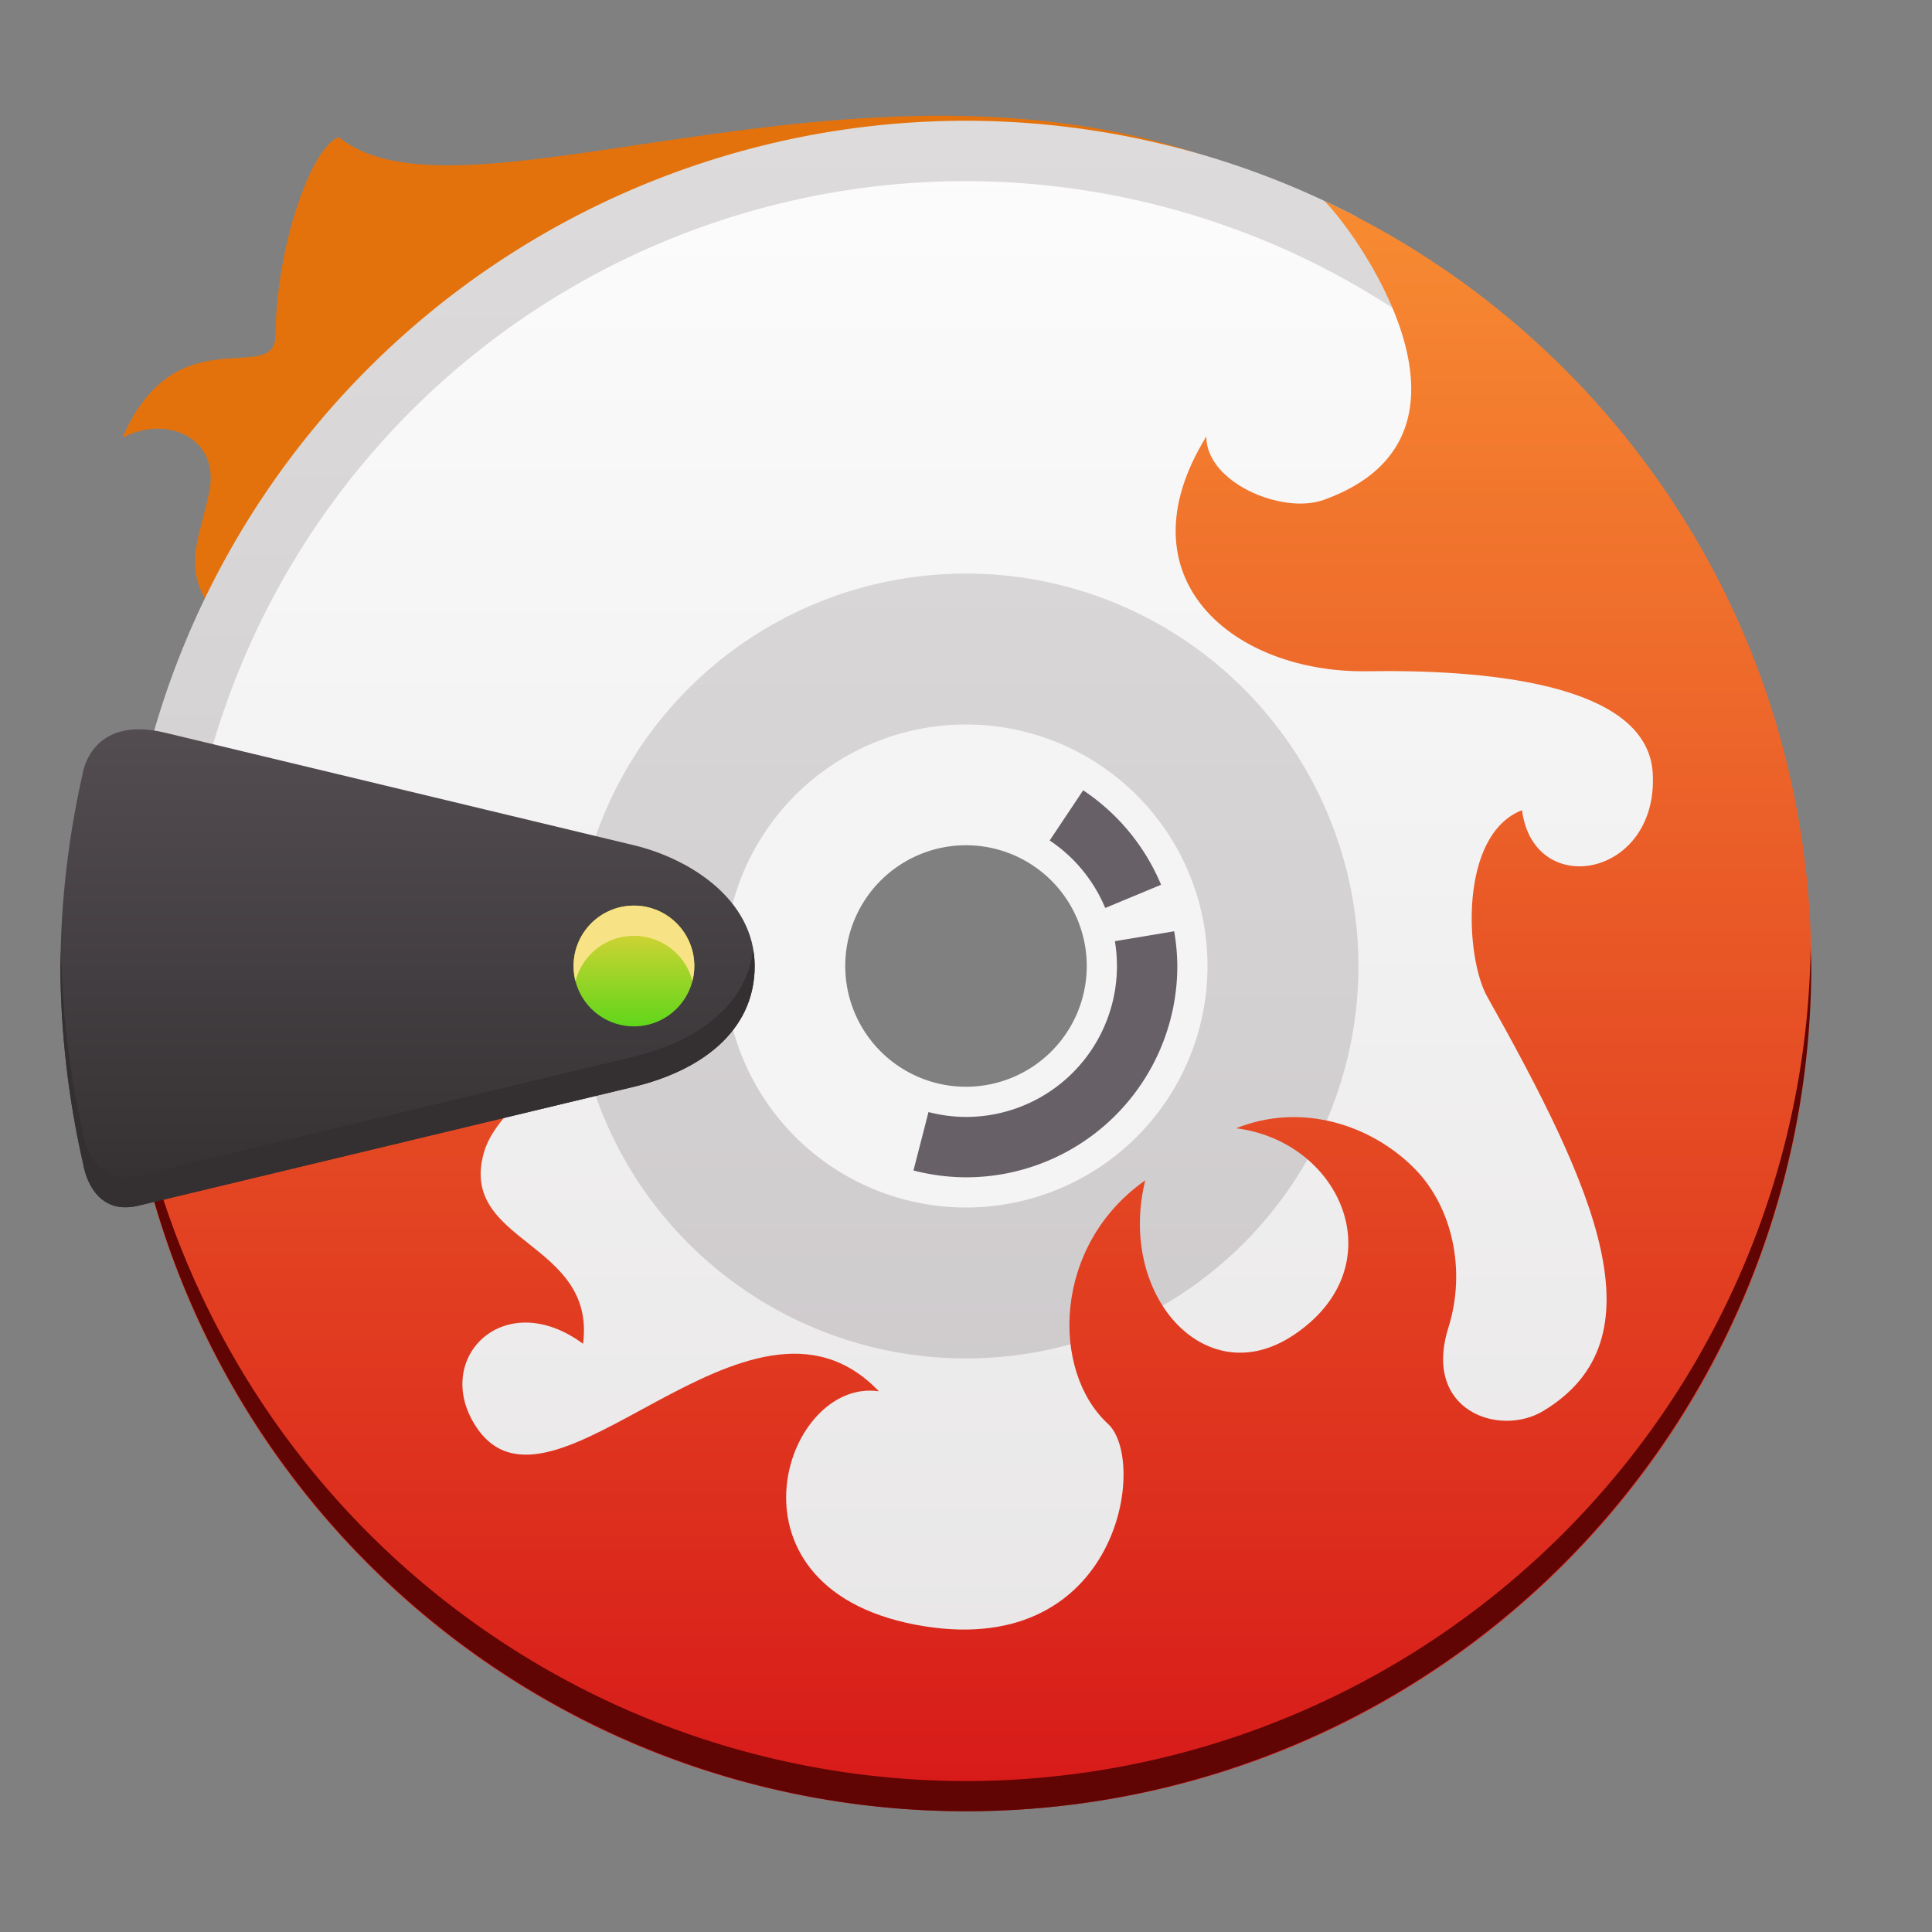 <?xml version="1.0" encoding="UTF-8" standalone="no"?>
<!-- Created with Inkscape (http://www.inkscape.org/) -->

<svg
   xmlns:dc="http://purl.org/dc/elements/1.1/"
   xmlns:cc="http://creativecommons.org/ns#"
   xmlns:rdf="http://www.w3.org/1999/02/22-rdf-syntax-ns#"
   xmlns:svg="http://www.w3.org/2000/svg"
   xmlns="http://www.w3.org/2000/svg"
   xmlns:xlink="http://www.w3.org/1999/xlink"
   xmlns:sodipodi="http://sodipodi.sourceforge.net/DTD/sodipodi-0.dtd"
   xmlns:inkscape="http://www.inkscape.org/namespaces/inkscape"
   id="svg2"
   height="64"
   viewBox="0 0 64 64"
   width="64"
   version="1.1"
   inkscape:version="0.91 r13725"
   sodipodi:docname="k3b.svg">
  <rect x="0" y="0" width="64" height="64" fill="#808080" stroke="none"/>
  <sodipodi:namedview
     pagecolor="#ffffff"
     bordercolor="#666666"
     borderopacity="1"
     objecttolerance="10"
     gridtolerance="10"
     guidetolerance="10"
     inkscape:pageopacity="0"
     inkscape:pageshadow="2"
     inkscape:window-width="2817"
     inkscape:window-height="1513"
     id="namedview25"
     showgrid="false"
     inkscape:zoom="22.627417"
     inkscape:cx="19.326162"
     inkscape:cy="57.312262"
     inkscape:window-x="0"
     inkscape:window-y="0"
     inkscape:window-maximized="0"
     inkscape:current-layer="svg2"
     inkscape:snap-bbox="true"
     inkscape:bbox-nodes="true"
     inkscape:object-nodes="true">
    <inkscape:grid
       type="xygrid"
       id="grid4161" />
  </sodipodi:namedview>
  <defs
     id="defs4">
    <linearGradient
       inkscape:collect="always"
       xlink:href="#linearGradient4543"
       id="linearGradient4549-8"
       x1="19"
       y1="1020.362"
       x2="23"
       y2="1020.362"
       gradientUnits="userSpaceOnUse"
       gradientTransform="translate(-53,-999.362)" />
    <linearGradient
       inkscape:collect="always"
       id="linearGradient4543">
      <stop
         style="stop-color:#60d61a;stop-opacity:1;"
         offset="0"
         id="stop4545" />
      <stop
         style="stop-color:#f1d23b;stop-opacity:1"
         offset="1"
         id="stop4547" />
    </linearGradient>
    <linearGradient
       inkscape:collect="always"
       xlink:href="#linearGradient4535"
       id="linearGradient4541"
       x1="11"
       y1="24"
       x2="11"
       y2="40"
       gradientUnits="userSpaceOnUse" />
    <linearGradient
       inkscape:collect="always"
       id="linearGradient4535">
      <stop
         style="stop-color:#534d52;stop-opacity:1;"
         offset="0"
         id="stop4537" />
      <stop
         style="stop-color:#343031;stop-opacity:1"
         offset="1"
         id="stop4539" />
    </linearGradient>
    <linearGradient
       inkscape:collect="always"
       xlink:href="#linearGradient4605"
       id="linearGradient4611"
       x1="34"
       y1="1048.362"
       x2="34"
       y2="992.362"
       gradientUnits="userSpaceOnUse"
       gradientTransform="translate(0,-988.362)" />
    <linearGradient
       inkscape:collect="always"
       id="linearGradient4605">
      <stop
         style="stop-color:#d71919;stop-opacity:1"
         offset="0"
         id="stop4607" />
      <stop
         style="stop-color:#f99133;stop-opacity:1"
         offset="1"
         id="stop4609" />
    </linearGradient>
    <linearGradient
       inkscape:collect="always"
       xlink:href="#linearGradient4621"
       id="linearGradient4635"
       x1="36"
       y1="59"
       x2="36"
       y2="4"
       gradientUnits="userSpaceOnUse" />
    <linearGradient
       inkscape:collect="always"
       id="linearGradient4621">
      <stop
         style="stop-color:#cac6c9;stop-opacity:1"
         offset="0"
         id="stop4623" />
      <stop
         style="stop-color:#dddbdb;stop-opacity:1"
         offset="1"
         id="stop4625" />
    </linearGradient>
    <linearGradient
       inkscape:collect="always"
       xlink:href="#linearGradient4613"
       id="linearGradient4619"
       x1="5"
       y1="32"
       x2="59"
       y2="32"
       gradientUnits="userSpaceOnUse"
       gradientTransform="matrix(0,-1,1,0,0,64)" />
    <linearGradient
       inkscape:collect="always"
       id="linearGradient4613">
      <stop
         style="stop-color:#e7e5e5;stop-opacity:1"
         offset="0"
         id="stop4615" />
      <stop
         style="stop-color:#fcfcfc;stop-opacity:1"
         offset="1"
         id="stop4617" />
    </linearGradient>
    <linearGradient
       inkscape:collect="always"
       xlink:href="#linearGradient4621"
       id="linearGradient4627"
       x1="4"
       y1="32"
       x2="58"
       y2="32"
       gradientUnits="userSpaceOnUse"
       gradientTransform="matrix(0,-1,1,0,0,64)" />
  </defs>
  <path
     style="fill:#e4720c;fill-rule:evenodd"
     inkscape:connector-curvature="0"
     d="M 42,6 C 29.767,0.325 15.452,8 11.222,4.543 10.306,4.878 9.153,8.153 9.125,11.103 9.108,12.829 5.835,10.38 4.058,14.499 c 1.486,-0.778 3.22,0.024 2.88,1.755 -0.462,2.352 -1.489,3.072 2.336,6.149 2.875,1.928 14.027,-0.022 14.027,-0.022 z"
     id="path5787-4"
     sodipodi:nodetypes="ccscsccc" />
  <path
     style="color:#000000;clip-rule:nonzero;display:inline;overflow:visible;visibility:visible;opacity:1;isolation:auto;mix-blend-mode:normal;color-interpolation:sRGB;color-interpolation-filters:linearRGB;solid-color:#000000;solid-opacity:1;fill:url(#linearGradient4627);fill-opacity:1;fill-rule:nonzero;stroke:none;stroke-width:4;stroke-linecap:butt;stroke-linejoin:miter;stroke-miterlimit:4;stroke-dasharray:none;stroke-dashoffset:0;stroke-opacity:1;color-rendering:auto;image-rendering:auto;shape-rendering:auto;text-rendering:auto;enable-background:accumulate"
     d="M 17,32 A 15,15 0 0 0 32,47 15,15 0 0 0 47,32 15,15 0 0 0 32,17 15,15 0 0 0 17,32 Z m 10,0 a 5,5 0 0 1 5,-5 5,5 0 0 1 5,5 5,5 0 0 1 -5,5 5,5 0 0 1 -5,-5 z"
     id="path6022"
     inkscape:connector-curvature="0" />
  <path
     style="color:#000000;clip-rule:nonzero;display:inline;overflow:visible;visibility:visible;opacity:1;isolation:auto;mix-blend-mode:normal;color-interpolation:sRGB;color-interpolation-filters:linearRGB;solid-color:#000000;solid-opacity:1;fill:url(#linearGradient4619);fill-opacity:1;fill-rule:nonzero;stroke:none;stroke-width:4;stroke-linecap:butt;stroke-linejoin:miter;stroke-miterlimit:4;stroke-dasharray:none;stroke-dashoffset:0;stroke-opacity:1;color-rendering:auto;image-rendering:auto;shape-rendering:auto;text-rendering:auto;enable-background:accumulate"
     d="M 5,32 A 27,27 0 0 0 32,59 27,27 0 0 0 59,32 27,27 0 0 0 32,5 27,27 0 0 0 5,32 Z m 14,0 A 13,13 0 0 1 32,19 13,13 0 0 1 45,32 13,13 0 0 1 32,45 13,13 0 0 1 19,32 Z"
     id="path6024"
     inkscape:connector-curvature="0" />
  <path
     style="color:#000000;clip-rule:nonzero;display:inline;overflow:visible;visibility:visible;opacity:1;isolation:auto;mix-blend-mode:normal;color-interpolation:sRGB;color-interpolation-filters:linearRGB;solid-color:#000000;solid-opacity:1;fill:url(#linearGradient4635);fill-opacity:1;fill-rule:nonzero;stroke:none;stroke-width:4;stroke-linecap:butt;stroke-linejoin:miter;stroke-miterlimit:4;stroke-dasharray:none;stroke-dashoffset:0;stroke-opacity:1;color-rendering:auto;image-rendering:auto;shape-rendering:auto;text-rendering:auto;enable-background:accumulate"
     d="M 32,4 A 28,28 0 0 0 4,32 28,28 0 0 0 4.078,33.539 L 5,34 6.367,36.324 A 26,26 0 0 1 6,32 26,26 0 0 1 32,6 26,26 0 0 1 51.65,15.023 L 51,14 44.943,7.186 A 28,28 0 0 0 32,4 Z M 55.697,21.381 a 26,26 0 0 1 1.973,6.596 L 58,25 55.697,21.381 Z m 0.465,20.152 a 26,26 0 0 1 -1.205,2.639 L 56,43 56.162,41.533 Z"
     id="path6024-7"
     inkscape:connector-curvature="0" />
  <path
     style="color:#000000;clip-rule:nonzero;display:inline;overflow:visible;visibility:visible;opacity:1;isolation:auto;mix-blend-mode:normal;color-interpolation:sRGB;color-interpolation-filters:linearRGB;solid-color:#000000;solid-opacity:1;fill:#f5f4f4;fill-opacity:1;fill-rule:nonzero;stroke:none;stroke-width:4;stroke-linecap:butt;stroke-linejoin:miter;stroke-miterlimit:4;stroke-dasharray:none;stroke-dashoffset:0;stroke-opacity:1;color-rendering:auto;image-rendering:auto;shape-rendering:auto;text-rendering:auto;enable-background:accumulate"
     d="m 32,24 a 8,8 0 0 0 -8,8 8,8 0 0 0 8,8 8,8 0 0 0 8,-8 8,8 0 0 0 -8,-8 z m 0,4 a 4,4 0 0 1 4,4 4,4 0 0 1 -4,4 4,4 0 0 1 -4,-4 4,4 0 0 1 4,-4 z"
     id="path6022-5"
     inkscape:connector-curvature="0" />
  <path
     id="path5801-1"
     d="m 43.854,6.644 c 0.876,0.805 6.051,7.736 0.001,9.914 -1.387,0.499 -3.906,-0.581 -3.893,-2.1 -2.906,4.7 0.898,7.848 5.341,7.778 3.612,-0.057 9.27,0.314 9.446,3.378 0.198,3.457 -3.94,4.21 -4.331,1.224 -2.104,0.822 -1.875,4.889 -1.157,6.168 3.6,6.414 5.817,11.356 1.857,13.737 -1.442,0.867 -4.008,0 -3.137,-2.768 0.593,-1.887 0.137,-3.991 -1.125,-5.268 C 45.436,37.272 43.125,36.5 40.949,37.375 c 3.529,0.449 5.297,4.617 1.875,6.869 -2.921,1.922 -5.818,-1.372 -4.886,-5.143 -3.073,2.154 -3.129,6.322 -1.238,8.062 1.334,1.228 0.36,7.719 -6.055,6.713 -7.033,-1.103 -4.717,-8.256 -1.531,-7.788 -4.327,-4.538 -10.901,5.1 -13.386,1.107 -1.392,-2.236 0.994,-4.592 3.587,-2.681 0.438,-3.408 -4.153,-3.321 -3.282,-6.344 0.607,-2.108 5.032,-4.243 5.032,-4.243 L 4.05,33.587 c 0.818,14.766 12.974,26.412 27.952,26.412 15.511,0 27.998,-12.487 27.998,-27.998 0,-11.269 -6.6,-20.906 -16.145,-25.352"
     inkscape:connector-curvature="0"
     style="fill:url(#linearGradient4611);fill-opacity:1;fill-rule:evenodd"
     sodipodi:nodetypes="cscsscsssacscsscscsccssc" />
  <path
     style="color:#000000;clip-rule:nonzero;display:inline;overflow:visible;visibility:visible;opacity:1;isolation:auto;mix-blend-mode:normal;color-interpolation:sRGB;color-interpolation-filters:linearRGB;solid-color:#000000;solid-opacity:1;fill:#686067;fill-opacity:1;fill-rule:nonzero;stroke:none;stroke-width:4;stroke-linecap:butt;stroke-linejoin:miter;stroke-miterlimit:4;stroke-dasharray:none;stroke-dashoffset:0;stroke-opacity:1;color-rendering:auto;image-rendering:auto;shape-rendering:auto;text-rendering:auto;enable-background:accumulate"
     d="m 35.881,26.18 -1.109,1.662 a 5,5 0 0 1 1.84,2.236 l 1.85,-0.769 a 7,7 0 0 0 -2.58,-3.129 z m 3.016,4.67 -1.965,0.328 a 5,5 0 0 1 0.068,0.822 5,5 0 0 1 -5,5 5,5 0 0 1 -1.242,-0.162 l -0.498,1.935 A 7,7 0 0 0 32,39 7,7 0 0 0 39,32 7,7 0 0 0 38.896,30.85 Z"
     id="path4501"
     inkscape:connector-curvature="0" />
  <path
     style="color:#000000;clip-rule:nonzero;display:inline;overflow:visible;visibility:visible;opacity:1;isolation:auto;mix-blend-mode:normal;color-interpolation:sRGB;color-interpolation-filters:linearRGB;solid-color:#000000;solid-opacity:1;fill:#600404;fill-opacity:1;fill-rule:nonzero;stroke:none;stroke-width:4;stroke-linecap:butt;stroke-linejoin:miter;stroke-miterlimit:4;stroke-dasharray:none;stroke-dashoffset:0;stroke-opacity:1;color-rendering:auto;image-rendering:auto;shape-rendering:auto;text-rendering:auto;enable-background:accumulate"
     d="M 59.979,31.414 A 28,28 0 0 1 32,59 28,28 0 0 1 4.021,31.586 28,28 0 0 0 4,32 28,28 0 0 0 32,60 28,28 0 0 0 60,32 28,28 0 0 0 59.979,31.414 Z"
     id="path4587"
     inkscape:connector-curvature="0" />
  <path
     style="color:#000000;clip-rule:nonzero;display:inline;overflow:visible;visibility:visible;opacity:1;isolation:auto;mix-blend-mode:normal;color-interpolation:sRGB;color-interpolation-filters:linearRGB;solid-color:#000000;solid-opacity:1;fill:url(#linearGradient4541);fill-opacity:1;fill-rule:nonzero;stroke:none;stroke-width:4;stroke-linecap:butt;stroke-linejoin:miter;stroke-miterlimit:4;stroke-dasharray:none;stroke-dashoffset:0;stroke-opacity:1;color-rendering:auto;image-rendering:auto;shape-rendering:auto;text-rendering:auto;enable-background:accumulate"
     d="M 5.461,24.27 C 3,23.679 2.738,25.631 2.738,25.631 2.265,27.721 2.018,29.857 2,32 c 0.01,2.211 0.264,4.413 0.758,6.568 0,0 0.242,1.752 1.828,1.371 L 21,36 c 2.148,-0.516 4,-1.791 4,-4 0,-2.209 -2.166,-3.56 -4,-4 z"
     id="path4524"
     inkscape:connector-curvature="0"
     sodipodi:nodetypes="scccssscs" />
  <path
     style="color:#000000;clip-rule:nonzero;display:inline;overflow:visible;visibility:visible;opacity:1;isolation:auto;mix-blend-mode:normal;color-interpolation:sRGB;color-interpolation-filters:linearRGB;solid-color:#000000;solid-opacity:1;fill:#343031;fill-opacity:1;fill-rule:nonzero;stroke:none;stroke-width:4;stroke-linecap:butt;stroke-linejoin:miter;stroke-miterlimit:4;stroke-dasharray:none;stroke-dashoffset:0;stroke-opacity:1;color-rendering:auto;image-rendering:auto;shape-rendering:auto;text-rendering:auto;enable-background:accumulate"
     d="M 24.951,31.463 C 24.706,33.383 22.99,34.522 21,35 L 4.586,38.94 C 3,39.32 2.758,37.568 2.758,37.568 2.303,35.584 2.062,33.559 2.018,31.525 2.014,31.684 2.001,31.842 2,32 c 0.01,2.211 0.264,4.414 0.758,6.568 0,0 0.242,1.752 1.828,1.371 L 21,36 c 2.148,-0.516 4,-1.791 4,-4 0,-0.186 -0.02,-0.363 -0.049,-0.537 z"
     id="path4524-7"
     inkscape:connector-curvature="0" />
  <circle
     style="color:#000000;clip-rule:nonzero;display:inline;overflow:visible;visibility:visible;opacity:1;isolation:auto;mix-blend-mode:normal;color-interpolation:sRGB;color-interpolation-filters:linearRGB;solid-color:#000000;solid-opacity:1;fill:url(#linearGradient4549-8);fill-opacity:1;fill-rule:nonzero;stroke:none;stroke-width:4;stroke-linecap:butt;stroke-linejoin:miter;stroke-miterlimit:4;stroke-dasharray:none;stroke-dashoffset:0;stroke-opacity:1;color-rendering:auto;image-rendering:auto;shape-rendering:auto;text-rendering:auto;enable-background:accumulate"
     id="path4522-2"
     cx="-32"
     cy="21"
     r="2"
     transform="matrix(0,-1,1,0,0,0)" />
  <path
     style="color:#000000;clip-rule:nonzero;display:inline;overflow:visible;visibility:visible;opacity:1;isolation:auto;mix-blend-mode:normal;color-interpolation:sRGB;color-interpolation-filters:linearRGB;solid-color:#000000;solid-opacity:1;fill:#f7e385;fill-opacity:1;fill-rule:nonzero;stroke:none;stroke-width:4;stroke-linecap:butt;stroke-linejoin:miter;stroke-miterlimit:4;stroke-dasharray:none;stroke-dashoffset:0;stroke-opacity:1;color-rendering:auto;image-rendering:auto;shape-rendering:auto;text-rendering:auto;enable-background:accumulate"
     d="m 21,30 a 2,2 0 0 0 -2,2 2,2 0 0 0 0.064,0.504 A 2,2 0 0 1 21,31 2,2 0 0 1 22.936,32.496 2,2 0 0 0 23,32 a 2,2 0 0 0 -2,-2 z"
     id="path4522"
     inkscape:connector-curvature="0" />
</svg>
